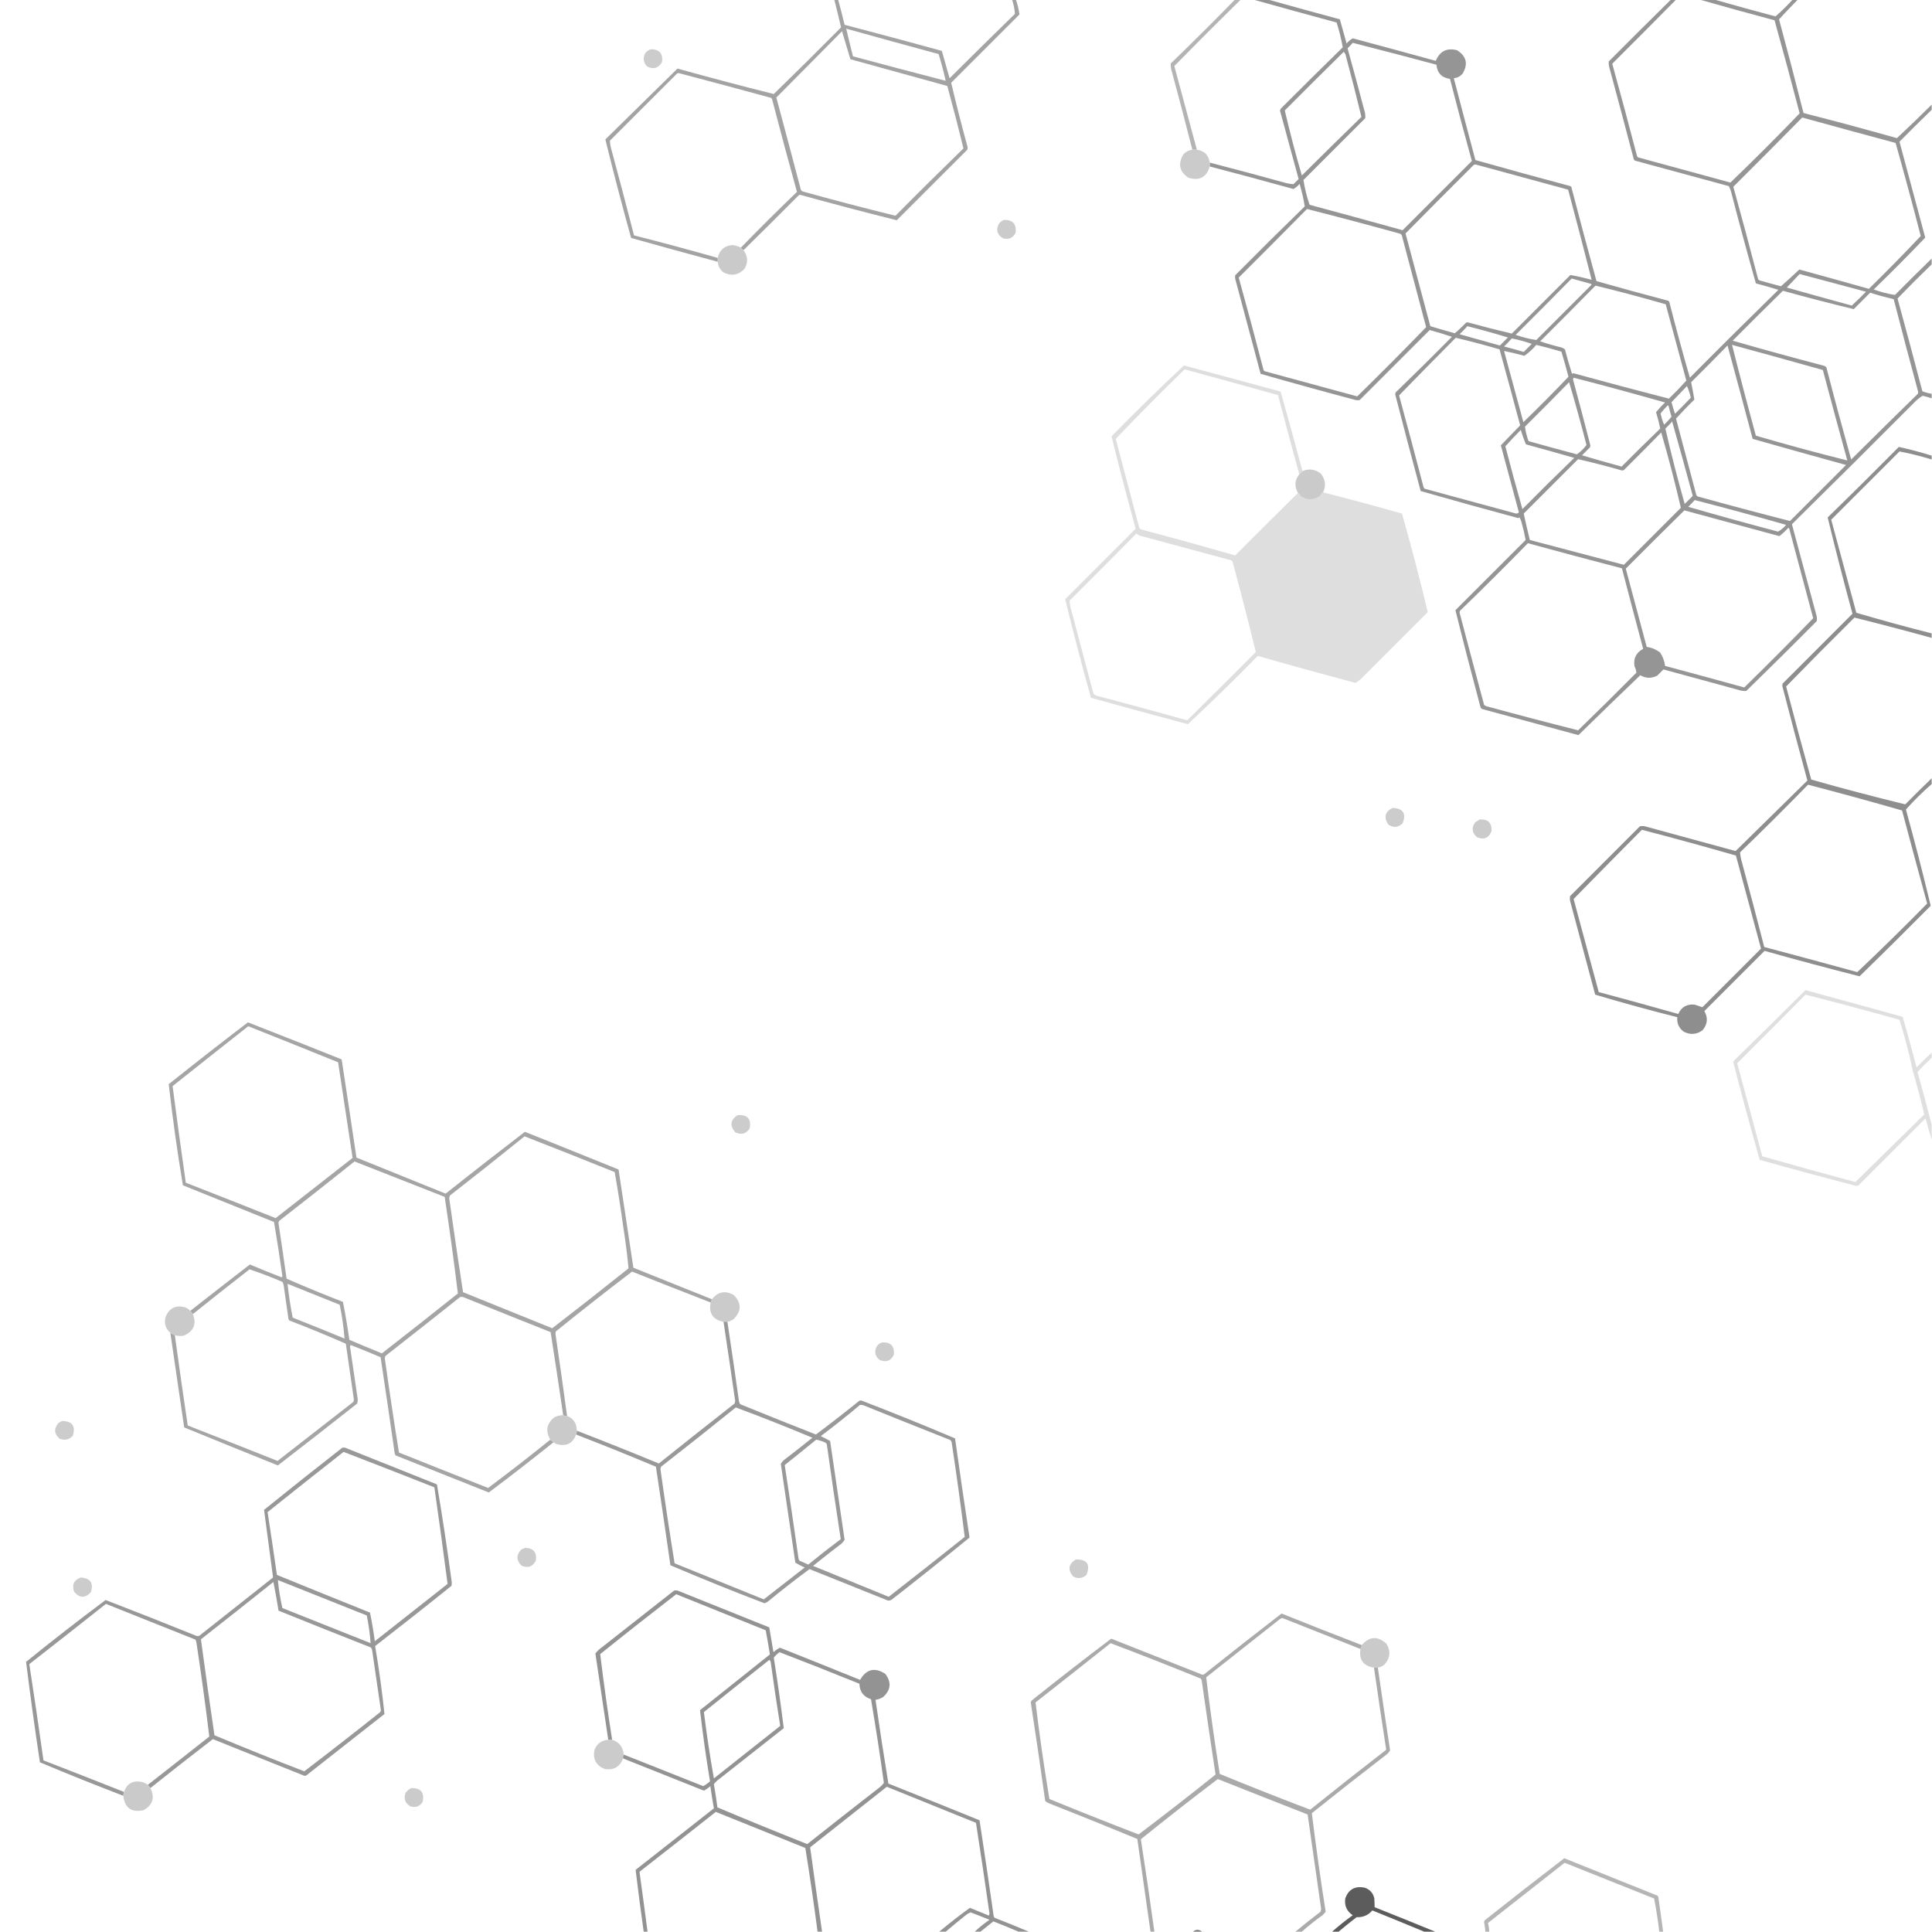 <?xml version="1.0" encoding="UTF-8"?>
<!DOCTYPE svg PUBLIC "-//W3C//DTD SVG 1.1//EN" "http://www.w3.org/Graphics/SVG/1.1/DTD/svg11.dtd">
<svg xmlns="http://www.w3.org/2000/svg" version="1.1" width="3000px" height="3000px" style="shape-rendering:geometricPrecision; text-rendering:geometricPrecision; image-rendering:optimizeQuality; fill-rule:evenodd; clip-rule:evenodd" xmlns:xlink="http://www.w3.org/1999/xlink">
<g><path style="opacity:0.513" fill="#4c4c4c" d="M 1295.5,-0.5 C 1297.5,-0.5 1299.5,-0.5 1301.5,-0.5C 1304.99,12.458 1308.32,25.458 1311.5,38.5C 1361.9,51.688 1412.23,65.188 1462.5,79C 1466.42,93.172 1470.42,107.339 1474.5,121.5C 1508.18,87.986 1542.01,54.652 1576,21.5C 1575.46,14.011 1573.96,6.677 1571.5,-0.5C 1573.5,-0.5 1575.5,-0.5 1577.5,-0.5C 1580.13,7.016 1581.96,14.682 1583,22.5C 1547.67,57.833 1512.33,93.167 1477,128.5C 1484.69,161.246 1493.02,193.913 1502,226.5C 1502.67,228.5 1502.67,230.5 1502,232.5C 1465.5,269 1429,305.5 1392.5,342C 1342.42,329.478 1292.42,316.312 1242.5,302.5C 1241.83,302.667 1241.17,302.833 1240.5,303C 1211.97,331.702 1183.3,360.202 1154.5,388.5C 1152.83,387.5 1151.5,386.167 1150.5,384.5C 1178.99,355.173 1207.99,326.34 1237.5,298C 1224.28,250.304 1211.45,202.47 1199,154.5C 1198.63,153.584 1198.13,152.75 1197.5,152C 1149.73,138.932 1101.9,126.099 1054,113.5C 1053.17,113.667 1052.33,113.833 1051.5,114C 1016.67,148.833 981.833,183.667 947,218.5C 947.345,223.893 948.345,229.227 950,234.5C 961.812,278.1 973.312,321.767 984.5,365.5C 1028.02,376.546 1071.35,388.212 1114.5,400.5C 1114.5,402.5 1114.5,404.5 1114.5,406.5C 1069.61,394.402 1024.77,382.068 980,369.5C 965.865,318.625 952.532,267.625 940,216.5C 977.346,179.821 1014.68,143.154 1052,106.5C 1101.75,120.312 1151.58,133.478 1201.5,146C 1236.64,111.861 1271.47,77.361 1306,42.5C 1302.68,28.207 1299.18,13.874 1295.5,-0.5 Z M 1468.5,125.5 C 1420.45,113.039 1372.45,100.372 1324.5,87.5C 1320.82,73.126 1317.32,58.793 1314,44.5C 1361.75,57.859 1409.58,71.026 1457.5,84C 1461.67,97.689 1465.34,111.523 1468.5,125.5 Z M 1307.5,48.5 C 1311.74,62.945 1316.07,77.445 1320.5,92C 1370.68,105.84 1420.85,119.673 1471,133.5C 1479.82,165.796 1488.16,198.129 1496,230.5C 1460.53,264.972 1425.36,299.805 1390.5,335C 1342.05,323.136 1293.71,310.469 1245.5,297C 1244.11,295.829 1243.27,294.329 1243,292.5C 1230.65,245.451 1218.15,198.451 1205.5,151.5C 1239.52,117.146 1273.52,82.812 1307.5,48.5 Z"/></g>
<g><path style="opacity:0.42" fill="#4c4c4c" d="M 1917.5,-0.5 C 1920.5,-0.5 1923.5,-0.5 1926.5,-0.5C 1891.88,33.452 1857.55,67.785 1823.5,102.5C 1835.17,145.862 1846.84,189.196 1858.5,232.5C 1856.17,232.5 1853.83,232.5 1851.5,232.5C 1841.32,192.439 1830.82,152.439 1820,112.5C 1818.35,107.935 1817.69,103.269 1818,98.5C 1851.67,65.993 1884.84,32.993 1917.5,-0.5 Z"/></g>
<g><path style="opacity:0.587" fill="#4b4c4b" d="M 1946.5,-0.5 C 1954.17,-0.5 1961.83,-0.5 1969.5,-0.5C 2006.34,9.796 2043.34,19.963 2080.5,30C 2084.07,42.45 2087.57,54.95 2091,67.5C 2093.75,64.238 2096.92,61.571 2100.5,59.5C 2143.55,71.012 2186.55,82.679 2229.5,94.5C 2235.64,79.431 2246.64,73.931 2262.5,78C 2277.22,87.377 2280.05,99.543 2271,114.5C 2267.38,118.561 2262.88,120.895 2257.5,121.5C 2268.51,163.858 2279.67,206.191 2291,248.5C 2340.02,262.395 2389.19,275.895 2438.5,289C 2439,289.5 2439.5,290 2440,290.5C 2452.69,339.254 2465.69,387.92 2479,436.5C 2516.03,447.05 2553.2,457.216 2590.5,467C 2591,467.5 2591.5,468 2592,468.5C 2602.06,508.065 2612.72,547.398 2624,586.5C 2669.53,540.639 2715.36,495.139 2761.5,450C 2749.9,446.468 2738.24,443.135 2726.5,440C 2713.46,394.026 2700.96,347.859 2689,301.5C 2688.02,297.071 2686.52,292.904 2684.5,289C 2635.98,275.911 2587.48,262.745 2539,249.5C 2538.05,249.095 2537.39,248.428 2537,247.5C 2524.82,201.123 2512.49,154.79 2500,108.5C 2498.52,104.246 2497.85,99.913 2498,95.5C 2530.06,63.271 2562.23,31.271 2594.5,-0.5C 2597.17,-0.5 2599.83,-0.5 2602.5,-0.5C 2569.7,32.799 2536.7,65.965 2503.5,99C 2516.72,146.696 2529.55,194.53 2542,242.5C 2542.39,243.428 2543.05,244.095 2544,244.5C 2591.67,257.5 2639.33,270.5 2687,283.5C 2723.5,248.333 2759.33,212.5 2794.5,176C 2781.88,127.698 2768.88,79.531 2755.5,31.5C 2716.63,21.12 2677.97,10.453 2639.5,-0.5C 2647.17,-0.5 2654.83,-0.5 2662.5,-0.5C 2693.8,8.427 2725.3,17.094 2757,25.5C 2766.33,17.341 2775.16,8.674 2783.5,-0.5C 2786.17,-0.5 2788.83,-0.5 2791.5,-0.5C 2781.66,9.507 2771.99,19.674 2762.5,30C 2775.56,78.418 2788.23,126.918 2800.5,175.5C 2848.99,187.883 2897.32,200.883 2945.5,214.5C 2963.82,197.509 2981.82,180.176 2999.5,162.5C 2999.5,165.167 2999.5,167.833 2999.5,170.5C 2982.7,186.798 2966.03,203.298 2949.5,220C 2962.83,269.638 2976.16,319.305 2989.5,369C 2963.33,396.334 2936.67,423.167 2909.5,449.5C 2920.26,453.441 2931.26,456.274 2942.5,458C 2961.37,438.965 2980.37,420.132 2999.5,401.5C 2999.5,404.5 2999.5,407.5 2999.5,410.5C 2981.52,427.812 2963.85,445.479 2946.5,463.5C 2959.64,511.41 2972.47,559.41 2985,607.5C 2989.68,609.378 2994.51,610.711 2999.5,611.5C 2999.5,613.833 2999.5,616.167 2999.5,618.5C 2994.93,616.977 2990.26,615.643 2985.5,614.5C 2982.39,616.439 2979.39,618.606 2976.5,621C 2912.14,685.694 2847.47,750.028 2782.5,814C 2795.07,860.45 2807.57,906.95 2820,953.5C 2821.28,957.097 2821.61,960.764 2821,964.5C 2784.81,1001.03 2748.31,1037.19 2711.5,1073C 2707.09,1073.15 2702.75,1072.48 2698.5,1071C 2659.98,1060.58 2621.48,1050.08 2583,1039.5C 2579.87,1042.63 2576.71,1045.79 2573.5,1049C 2564.56,1053.73 2555.73,1053.57 2547,1048.5C 2514.81,1079.27 2482.81,1110.27 2451,1141.5C 2401.19,1127.92 2351.36,1114.42 2301.5,1101C 2300.33,1100.5 2299.5,1099.67 2299,1098.5C 2285.51,1048.2 2272.51,997.871 2260,947.5C 2296.33,911.167 2332.67,874.833 2369,838.5C 2367.45,829.814 2365.45,821.147 2363,812.5C 2362.28,809.28 2361.12,806.28 2359.5,803.5C 2358.83,803.833 2358.17,804.167 2357.5,804.5C 2306.86,790.882 2256.36,776.882 2206,762.5C 2192.53,712.579 2179.36,662.579 2166.5,612.5C 2166.67,611.5 2166.83,610.5 2167,609.5C 2196.47,581.028 2225.64,552.195 2254.5,523C 2243.14,519.118 2231.64,515.618 2220,512.5C 2183.83,548.667 2147.67,584.833 2111.5,621C 2109.17,621.667 2106.83,621.667 2104.5,621C 2055.34,607.961 2006.34,594.461 1957.5,580.5C 1944.67,532.506 1931.83,484.506 1919,436.5C 1917.88,433.558 1917.54,430.558 1918,427.5C 1953.69,391.472 1989.69,355.805 2026,320.5C 2024.14,308.725 2021.47,297.059 2018,285.5C 2015.25,288.762 2012.08,291.429 2008.5,293.5C 1965.23,281.517 1921.9,269.851 1878.5,258.5C 1878.5,256.5 1878.5,254.5 1878.5,252.5C 1916.56,262.349 1954.56,272.516 1992.5,283C 1997.77,284.655 2003.11,285.655 2008.5,286C 2011.17,283.333 2013.83,280.667 2016.5,278C 2006.92,242.501 1997.25,207.001 1987.5,171.5C 1988,170.5 1988.5,169.5 1989,168.5C 2020.81,136.605 2052.81,104.938 2085,73.5C 2082.71,60.498 2079.54,47.665 2075.5,35C 2032.34,23.296 1989.34,11.463 1946.5,-0.5 Z M 2100.5,66.5 C 2143.9,77.518 2187.24,88.851 2230.5,100.5C 2231.68,113.345 2238.68,120.679 2251.5,122.5C 2262.45,165.118 2273.78,207.618 2285.5,250C 2249.67,285.833 2213.83,321.667 2178,357.5C 2129.93,344.106 2081.76,330.94 2033.5,318C 2029.15,305.414 2025.98,292.581 2024,279.5C 2056,247.5 2088,215.5 2120,183.5C 2120.31,178.731 2119.65,174.065 2118,169.5C 2109.73,137.906 2101.23,106.406 2092.5,75C 2095.37,72.297 2098.04,69.464 2100.5,66.5 Z M 2086.5,80.5 C 2088.4,82.269 2089.56,84.602 2090,87.5C 2098.44,118.809 2106.44,150.142 2114,181.5C 2083.01,211.652 2052.18,241.986 2021.5,272.5C 2011.73,239.025 2002.89,205.358 1995,171.5C 2025.39,140.938 2055.89,110.605 2086.5,80.5 Z M 2798.5,182.5 C 2846.75,195.815 2895.09,208.981 2943.5,222C 2957.04,269.974 2970.04,318.141 2982.5,366.5C 2956.24,394.262 2929.41,421.596 2902,448.5C 2866.04,438.344 2830.04,428.344 2794,418.5C 2784.62,427.381 2775.12,436.048 2765.5,444.5C 2754.46,441.656 2743.46,438.656 2732.5,435.5C 2731.35,435.182 2730.52,434.516 2730,433.5C 2717.55,385.53 2704.72,337.696 2691.5,290C 2727.37,254.299 2763.03,218.465 2798.5,182.5 Z M 2471.5,434.5 C 2460.55,431.511 2449.55,429.011 2438.5,427C 2408.17,457.333 2377.83,487.667 2347.5,518C 2324.64,512.609 2301.81,506.775 2279,500.5C 2278.17,500.667 2277.33,500.833 2276.5,501C 2270.96,506.879 2265.12,512.379 2259,517.5C 2246.26,513.983 2233.59,510.316 2221,506.5C 2208.17,458.494 2195.33,410.494 2182.5,362.5C 2217.65,326.847 2252.99,291.347 2288.5,256C 2290.17,255.333 2291.83,255.333 2293.5,256C 2340.72,268.762 2387.88,281.595 2435,294.5C 2447.48,341.106 2459.65,387.773 2471.5,434.5 Z M 2029.5,324.5 C 2077.94,336.86 2126.27,349.693 2174.5,363C 2175.85,363.772 2176.68,364.939 2177,366.5C 2189.42,413.688 2201.92,460.855 2214.5,508C 2179.36,544.307 2143.69,580.14 2107.5,615.5C 2059.65,602.579 2011.82,589.579 1964,576.5C 1963.05,576.095 1962.39,575.428 1962,574.5C 1949.55,526.53 1936.72,478.696 1923.5,431C 1959.03,395.632 1994.37,360.132 2029.5,324.5 Z M 2794.5,425.5 C 2828.84,434.558 2863.18,443.724 2897.5,453C 2890.32,460.348 2882.99,467.515 2875.5,474.5C 2841.78,465.321 2808.12,455.988 2774.5,446.5C 2781.19,439.48 2787.85,432.48 2794.5,425.5 Z M 2440.5,432.5 C 2450.13,435.154 2459.8,437.82 2469.5,440.5C 2470.93,440.733 2471.43,441.4 2471,442.5C 2442.5,471 2414,499.5 2385.5,528C 2374.66,526.29 2363.99,523.623 2353.5,520C 2382.7,490.965 2411.7,461.799 2440.5,432.5 Z M 2477.5,443.5 C 2514.03,452.382 2550.36,462.049 2586.5,472.5C 2597.24,511.973 2607.91,551.473 2618.5,591C 2609.88,600.625 2600.88,609.958 2591.5,619C 2541.98,606.279 2492.48,593.112 2443,579.5C 2442.23,579.645 2441.56,579.978 2441,580.5C 2437.03,567.98 2433.37,555.314 2430,542.5C 2427.81,540.765 2425.31,539.598 2422.5,539C 2411.97,536.454 2401.64,533.454 2391.5,530C 2420.37,501.299 2449.03,472.465 2477.5,443.5 Z M 2768.5,451.5 C 2805.07,461.641 2841.73,471.141 2878.5,480C 2887,471.5 2895.5,463 2904,454.5C 2916.01,458.337 2928.18,461.671 2940.5,464.5C 2952.68,511.901 2965.18,559.234 2978,606.5C 2978.67,608.167 2978.67,609.833 2978,611.5C 2943.35,645.319 2908.85,679.319 2874.5,713.5C 2861.21,665.991 2848.37,618.324 2836,570.5C 2835.1,569.299 2833.93,568.465 2832.5,568C 2784.94,555.588 2737.61,542.588 2690.5,529C 2716.39,502.938 2742.39,477.105 2768.5,451.5 Z M 2278.5,506.5 C 2299.68,511.84 2320.68,517.673 2341.5,524C 2337.33,528.167 2333.17,532.333 2329,536.5C 2308.17,530.751 2287.34,524.917 2266.5,519C 2270.7,514.964 2274.7,510.798 2278.5,506.5 Z M 2260.5,524.5 C 2283.32,529.872 2305.99,535.872 2328.5,542.5C 2339.37,581.771 2350.03,621.104 2360.5,660.5C 2350.5,670.833 2340.5,681.167 2330.5,691.5C 2339.83,726.167 2349.17,760.833 2358.5,795.5C 2356.96,797.446 2354.96,797.946 2352.5,797C 2305.83,784.333 2259.17,771.667 2212.5,759C 2211.48,758.481 2210.82,757.647 2210.5,756.5C 2198.07,708.935 2185.4,661.435 2172.5,614C 2201.66,584.005 2230.99,554.172 2260.5,524.5 Z M 2347.5,525.5 C 2358.08,527.562 2368.42,530.395 2378.5,534C 2374.33,538.167 2370.17,542.333 2366,546.5C 2355.93,543.44 2345.76,540.606 2335.5,538C 2339.7,533.964 2343.7,529.798 2347.5,525.5 Z M 2385.5,535.5 C 2398.57,538.688 2411.57,542.188 2424.5,546C 2428.47,558.883 2432.14,571.883 2435.5,585C 2412.69,608.973 2389.36,632.473 2365.5,655.5C 2355.42,618.672 2345.42,581.838 2335.5,545C 2346.02,547.086 2356.52,549.586 2367,552.5C 2373.92,547.753 2380.08,542.086 2385.5,535.5 Z M 2689.5,535.5 C 2736.55,548.294 2783.55,561.294 2830.5,574.5C 2842.94,621.422 2855.6,668.255 2868.5,715C 2820.93,703.108 2773.6,690.274 2726.5,676.5C 2713.69,629.61 2701.36,582.61 2689.5,535.5 Z M 2682.5,536.5 C 2695.63,584.678 2708.63,633.012 2721.5,681.5C 2769.77,695.152 2818.11,708.652 2866.5,722C 2837.5,751 2808.5,780 2779.5,809C 2731.79,796.822 2684.13,784.156 2636.5,771C 2635.33,770.5 2634.5,769.667 2634,768.5C 2623.42,729.022 2612.92,689.522 2602.5,650C 2611.62,639.875 2621.12,630.042 2631,620.5C 2629.49,611.468 2627.83,602.468 2626,593.5C 2645.04,574.632 2663.87,555.632 2682.5,536.5 Z M 2443.5,586.5 C 2491.04,598.717 2538.37,611.551 2585.5,625C 2580.45,629.711 2575.79,634.711 2571.5,640C 2574.08,648.495 2576.25,656.995 2578,665.5C 2557.81,684.938 2537.81,704.604 2518,724.5C 2497.4,718.894 2476.9,713.06 2456.5,707C 2460.67,702.833 2464.83,698.667 2469,694.5C 2469.17,693.5 2469.33,692.5 2469.5,691.5C 2460.74,657.275 2451.74,623.108 2442.5,589C 2442.74,588.098 2443.08,587.265 2443.5,586.5 Z M 2436.5,593.5 C 2446.02,625.717 2455.02,658.217 2463.5,691C 2459.3,696.704 2454.3,701.538 2448.5,705.5C 2423.46,698.822 2398.46,691.989 2373.5,685C 2370.79,677.667 2368.96,670.167 2368,662.5C 2391.03,639.632 2413.87,616.632 2436.5,593.5 Z M 2619.5,599.5 C 2622.06,605.192 2624.06,611.192 2625.5,617.5C 2617.51,625.986 2609.35,634.319 2601,642.5C 2598.87,636.596 2597.03,630.596 2595.5,624.5C 2603.52,616.146 2611.52,607.813 2619.5,599.5 Z M 2589.5,629.5 C 2590.12,629.611 2590.62,629.944 2591,630.5C 2592.3,636.057 2593.8,641.557 2595.5,647C 2592.05,651.455 2588.21,655.622 2584,659.5C 2581.64,653.888 2579.8,648.055 2578.5,642C 2581.99,637.677 2585.66,633.51 2589.5,629.5 Z M 2596.5,654.5 C 2607.38,692.833 2618.04,731.333 2628.5,770C 2624.33,774.167 2620.17,778.333 2616,782.5C 2604.95,743.687 2594.95,704.687 2586,665.5C 2589.7,661.964 2593.2,658.298 2596.5,654.5 Z M 2361.5,667.5 C 2363.66,675.13 2366.32,682.63 2369.5,690C 2394.56,696.847 2419.56,703.847 2444.5,711C 2417.36,737.138 2390.53,763.638 2364,790.5C 2354.78,758.168 2345.95,725.668 2337.5,693C 2345.33,684.341 2353.33,675.841 2361.5,667.5 Z M 2579.5,671.5 C 2590.75,710.173 2600.92,749.173 2610,788.5C 2580.5,818 2551,847.5 2521.5,877C 2472.91,864.185 2424.24,851.351 2375.5,838.5C 2372.16,824.809 2368.99,811.143 2366,797.5C 2394.17,769.333 2422.33,741.167 2450.5,713C 2472.58,718.021 2494.58,723.687 2516.5,730C 2518.17,730.667 2519.83,730.667 2521.5,730C 2541.04,710.632 2560.37,691.132 2579.5,671.5 Z M 2631.5,776.5 C 2678.99,788.707 2726.33,801.54 2773.5,815C 2769.88,819.304 2765.71,822.804 2761,825.5C 2714.29,813.199 2667.79,800.366 2621.5,787C 2625.04,783.631 2628.37,780.131 2631.5,776.5 Z M 2615.5,792.5 C 2664.67,805.751 2713.84,819.085 2763,832.5C 2767.79,828.714 2772.29,824.547 2776.5,820C 2777.6,819.568 2778.27,820.068 2778.5,821.5C 2790.91,867.645 2803.24,913.812 2815.5,960C 2780.36,996.307 2744.69,1032.14 2708.5,1067.5C 2667.55,1056.18 2626.55,1045.01 2585.5,1034C 2584.62,1026.7 2582.12,1019.87 2578,1013.5C 2571.74,1008.53 2564.74,1005.53 2557,1004.5C 2546.24,963.95 2535.4,923.45 2524.5,883C 2554.73,852.605 2585.06,822.438 2615.5,792.5 Z M 2372.5,843.5 C 2421.09,856.813 2469.75,869.813 2518.5,882.5C 2529.34,924.196 2540.34,965.863 2551.5,1007.5C 2540.62,1013.29 2536.12,1022.29 2538,1034.5C 2539.64,1037.74 2540.64,1041.08 2541,1044.5C 2511.14,1074.69 2480.97,1104.53 2450.5,1134C 2403.46,1122.16 2356.46,1109.82 2309.5,1097C 2307.58,1096.64 2305.91,1095.81 2304.5,1094.5C 2291.85,1047.55 2279.35,1000.55 2267,953.5C 2266.33,951.833 2266.33,950.167 2267,948.5C 2302.67,913.993 2337.84,878.993 2372.5,843.5 Z"/></g>
<g><path style="opacity:0.933" fill="#c8c8c8" d="M 1010.5,76.5 C 1023.98,76.482 1029.82,83.148 1028,96.5C 1022.18,106.129 1014.34,108.295 1004.5,103C 998.896,96.802 998.063,89.969 1002,82.5C 1004.32,79.605 1007.16,77.605 1010.5,76.5 Z"/></g>
<g><path style="opacity:0.957" fill="#c8c8c8" d="M 1851.5,232.5 C 1853.83,232.5 1856.17,232.5 1858.5,232.5C 1870.12,234.125 1876.79,240.791 1878.5,252.5C 1878.5,254.5 1878.5,256.5 1878.5,258.5C 1873.42,275.376 1862.42,281.209 1845.5,276C 1831.63,266.941 1828.8,255.107 1837,240.5C 1840.77,235.893 1845.6,233.227 1851.5,232.5 Z"/></g>
<g><path style="opacity:0.936" fill="#c8c8c8" d="M 1558.5,341.5 C 1572.47,340.973 1578.64,347.64 1577,361.5C 1572.94,369.61 1566.44,372.443 1557.5,370C 1548.3,364.574 1546.13,357.074 1551,347.5C 1553.11,344.879 1555.61,342.879 1558.5,341.5 Z"/></g>
<g><path style="opacity:0.96" fill="#c8c8c8" d="M 1150.5,384.5 C 1151.5,386.167 1152.83,387.5 1154.5,388.5C 1161.45,397.838 1161.95,407.505 1156,417.5C 1146.6,427.281 1135.77,429.114 1123.5,423C 1118,418.823 1115,413.323 1114.5,406.5C 1114.5,404.5 1114.5,402.5 1114.5,400.5C 1117.08,388.426 1124.58,381.759 1137,380.5C 1141.78,380.986 1146.28,382.319 1150.5,384.5 Z"/></g>
<g><path style="opacity:0.186" fill="#4c4c4c" d="M 2022.5,731.5 C 2021.17,733.5 2019.5,735.167 2017.5,736.5C 2006.35,695.573 1995.35,654.573 1984.5,613.5C 1936.22,600.012 1887.88,586.679 1839.5,573.5C 1803.11,608.89 1767.44,644.89 1732.5,681.5C 1744.67,727.5 1756.83,773.5 1769,819.5C 1769.5,820.667 1770.33,821.5 1771.5,822C 1820.53,834.964 1869.36,848.464 1918,862.5C 1950.39,829.938 1982.89,797.605 2015.5,765.5C 2017.59,766.585 2018.92,768.251 2019.5,770.5C 1987.17,803.66 1954.34,836.326 1921,868.5C 1932.65,917.595 1945.48,966.428 1959.5,1015C 2007.76,1027.94 2055.93,1041.11 2104,1054.5C 2139.71,1018.63 2175.54,982.959 2211.5,947.5C 2198.34,899.21 2185.34,850.877 2172.5,802.5C 2131.99,790.874 2091.33,779.874 2050.5,769.5C 2051.08,767.251 2052.41,765.585 2054.5,764.5C 2095.49,774.955 2136.32,785.955 2177,797.5C 2191.44,848.278 2204.78,899.278 2217,950.5C 2182.17,985.333 2147.33,1020.17 2112.5,1055C 2109.99,1056.85 2107.49,1058.68 2105,1060.5C 2054.16,1046.96 2003.49,1032.96 1953,1018.5C 1917.57,1054.77 1881.4,1090.1 1844.5,1124.5C 1794.22,1111.13 1744.05,1097.46 1694,1083.5C 1679.87,1032.64 1666.53,981.636 1654,930.5C 1690.57,893.934 1727.07,857.434 1763.5,821C 1750.28,773.27 1737.78,725.436 1726,677.5C 1762.77,639.898 1800.27,603.231 1838.5,567.5C 1888.53,580.898 1938.53,594.398 1988.5,608C 2000.17,649.155 2011.5,690.321 2022.5,731.5 Z M 2050.5,769.5 C 2091.33,779.874 2131.99,790.874 2172.5,802.5C 2185.34,850.877 2198.34,899.21 2211.5,947.5C 2175.54,982.959 2139.71,1018.63 2104,1054.5C 2055.93,1041.11 2007.76,1027.94 1959.5,1015C 1945.48,966.428 1932.65,917.595 1921,868.5C 1954.34,836.326 1987.17,803.66 2019.5,770.5C 2030.05,777.354 2040.38,777.021 2050.5,769.5 Z M 1764.5,828.5 C 1767.3,830.888 1770.63,832.388 1774.5,833C 1820.17,845.333 1865.83,857.667 1911.5,870C 1912.67,870.5 1913.5,871.333 1914,872.5C 1926.65,919.086 1938.65,965.753 1950,1012.5C 1914.65,1048.01 1879.15,1083.35 1843.5,1118.5C 1797.59,1105.69 1751.59,1093.19 1705.5,1081C 1702.61,1080.5 1700.11,1079.33 1698,1077.5C 1686.67,1034.83 1675.33,992.167 1664,949.5C 1662.18,943.922 1661.18,938.255 1661,932.5C 1695.7,897.965 1730.2,863.299 1764.5,828.5 Z"/></g>
<g><path style="opacity:0.631" fill="#4b4c4b" d="M 2999.5,707.5 C 2999.5,709.5 2999.5,711.5 2999.5,713.5C 2983.03,708.381 2966.36,704.215 2949.5,701C 2914.17,736.333 2878.83,771.667 2843.5,807C 2856.42,855.166 2869.42,903.333 2882.5,951.5C 2921.27,962.944 2960.27,973.61 2999.5,983.5C 2999.5,985.833 2999.5,988.167 2999.5,990.5C 2959.57,979.464 2919.57,968.964 2879.5,959C 2843.79,994.373 2808.46,1030.04 2773.5,1066C 2786.12,1114.3 2799.12,1162.47 2812.5,1210.5C 2860.99,1224.29 2909.66,1237.12 2958.5,1249C 2972.03,1235.3 2985.7,1221.8 2999.5,1208.5C 2999.5,1211.5 2999.5,1214.5 2999.5,1217.5C 2985.36,1229.81 2972.02,1242.98 2959.5,1257C 2973.18,1306.7 2986.02,1356.54 2998,1406.5C 2961.47,1443.36 2924.64,1479.86 2887.5,1516C 2838.23,1503.47 2789.07,1490.3 2740,1476.5C 2708.83,1507.67 2677.67,1538.83 2646.5,1570C 2652.53,1580.65 2651.53,1590.65 2643.5,1600C 2634.25,1606.47 2624.58,1607.13 2614.5,1602C 2606.97,1596.43 2603.63,1588.93 2604.5,1579.5C 2561.72,1568.74 2519.22,1557.07 2477,1544.5C 2464.33,1497.17 2451.67,1449.83 2439,1402.5C 2437.72,1398.9 2437.39,1395.24 2438,1391.5C 2474.17,1355.33 2510.33,1319.17 2546.5,1283C 2550.24,1282.39 2553.9,1282.72 2557.5,1284C 2603.36,1296.42 2649.19,1308.92 2695,1321.5C 2732.15,1285.01 2769.32,1248.51 2806.5,1212C 2793.19,1163.1 2780.19,1114.1 2767.5,1065C 2767.67,1063.83 2767.83,1062.67 2768,1061.5C 2804.23,1025.27 2840.4,989.1 2876.5,953C 2862.94,903.269 2850.11,853.435 2838,803.5C 2875.14,767.361 2911.97,730.861 2948.5,694C 2965.63,697.763 2982.63,702.263 2999.5,707.5 Z M 2807.5,1218.5 C 2856.35,1231.21 2905.02,1244.55 2953.5,1258.5C 2966.27,1306.75 2979.27,1354.92 2992.5,1403C 2956.93,1439.24 2920.76,1474.74 2884,1509.5C 2835.88,1496.26 2787.71,1483.26 2739.5,1470.5C 2728.31,1426.77 2716.81,1383.1 2705,1339.5C 2703.34,1334.23 2702.34,1328.89 2702,1323.5C 2737.67,1288.99 2772.84,1253.99 2807.5,1218.5 Z M 2549.5,1288.5 C 2598.35,1301.21 2647.02,1314.55 2695.5,1328.5C 2708.58,1376.67 2721.58,1424.83 2734.5,1473C 2704.17,1503.33 2673.83,1533.67 2643.5,1564C 2639.6,1562.73 2635.6,1561.4 2631.5,1560C 2619.46,1558.77 2610.96,1563.6 2606,1574.5C 2564.94,1562.87 2523.77,1551.54 2482.5,1540.5C 2469.4,1492.37 2456.4,1444.21 2443.5,1396C 2478.66,1360.01 2513.99,1324.17 2549.5,1288.5 Z"/></g>
<g><path style="opacity:0.959" fill="#c8c8c8" d="M 2054.5,764.5 C 2052.41,765.585 2051.08,767.251 2050.5,769.5C 2040.38,777.021 2030.05,777.354 2019.5,770.5C 2018.92,768.251 2017.59,766.585 2015.5,765.5C 2009.67,755.328 2010.33,745.661 2017.5,736.5C 2019.5,735.167 2021.17,733.5 2022.5,731.5C 2032.72,727.23 2042.22,728.563 2051,735.5C 2058.12,744.421 2059.29,754.088 2054.5,764.5 Z"/></g>
<g><path style="opacity:0.933" fill="#c8c8c8" d="M 2162.5,1254.5 C 2178.81,1255.31 2183.97,1263.31 2178,1278.5C 2170.75,1285.23 2163.25,1285.73 2155.5,1280C 2148.38,1268.75 2150.72,1260.25 2162.5,1254.5 Z"/></g>
<g><path style="opacity:0.926" fill="#c8c8c8" d="M 2297.5,1272.5 C 2310.49,1271.66 2316.66,1277.66 2316,1290.5C 2311.68,1301.42 2304.18,1304.59 2293.5,1300C 2285.44,1292.93 2284.61,1285.09 2291,1276.5C 2293.31,1275.27 2295.48,1273.93 2297.5,1272.5 Z"/></g>
<g><path style="opacity:0.178" fill="#4b4c4b" d="M 2999.5,1634.5 C 2999.5,1637.17 2999.5,1639.83 2999.5,1642.5C 2991.85,1649.48 2984.52,1656.81 2977.5,1664.5C 2985.17,1691.87 2992.51,1719.2 2999.5,1746.5C 2999.5,1754.17 2999.5,1761.83 2999.5,1769.5C 2996.07,1758.7 2992.91,1747.7 2990,1736.5C 2955.17,1771.33 2920.33,1806.17 2885.5,1841C 2884.5,1841.17 2883.5,1841.33 2882.5,1841.5C 2832.36,1828.51 2782.36,1815.01 2732.5,1801C 2718.14,1750.74 2704.47,1700.24 2691.5,1649.5C 2691.67,1648.83 2691.83,1648.17 2692,1647.5C 2729.32,1611.01 2766.49,1574.35 2803.5,1537.5C 2853.88,1551.18 2904.22,1565.01 2954.5,1579C 2962.06,1605.02 2969.23,1631.19 2976,1657.5C 2983.7,1649.63 2991.54,1641.96 2999.5,1634.5 Z M 2803.5,1544.5 C 2852.31,1556.87 2900.98,1569.87 2949.5,1583.5C 2957.87,1610.16 2964.87,1637 2970.5,1664C 2976.9,1686.09 2982.73,1708.26 2988,1730.5C 2952.32,1765.51 2916.65,1800.51 2881,1835.5C 2832.7,1822.55 2784.53,1809.22 2736.5,1795.5C 2723.42,1747.33 2710.42,1699.17 2697.5,1651C 2733.03,1615.63 2768.37,1580.13 2803.5,1544.5 Z"/></g>
<g><path style="opacity:0.498" fill="#4c4c4c" d="M 1105.5,2017.5 C 1104.83,2019.17 1104.17,2020.83 1103.5,2022.5C 1062.77,2006.7 1022.11,1990.7 981.5,1974.5C 941.595,2004.9 902.095,2035.9 863,2067.5C 862.833,2068.67 862.667,2069.83 862.5,2071C 868.773,2113.47 874.773,2155.97 880.5,2198.5C 878.265,2198.79 876.265,2198.46 874.5,2197.5C 868.234,2154.47 861.734,2111.47 855,2068.5C 810.459,2050.81 765.959,2032.98 721.5,2015C 719.246,2013.85 716.913,2013.52 714.5,2014C 675.977,2044.69 637.31,2075.19 598.5,2105.5C 598.167,2106.67 597.833,2107.83 597.5,2109C 604.326,2157.95 611.659,2206.78 619.5,2255.5C 665.623,2273.98 711.789,2292.31 758,2310.5C 790.621,2286.1 822.787,2261.1 854.5,2235.5C 856.191,2236.86 857.858,2238.2 859.5,2239.5C 826.437,2266.06 792.937,2292.06 759,2317.5C 710.833,2298.33 662.667,2279.17 614.5,2260C 613.874,2259.25 613.374,2258.42 613,2257.5C 605.853,2207.47 598.52,2157.47 591,2107.5C 575.638,2100.88 560.138,2094.54 544.5,2088.5C 544.167,2089.33 543.833,2090.17 543.5,2091C 547.333,2117.17 551.167,2143.33 555,2169.5C 555.824,2172.88 555.657,2176.22 554.5,2179.5C 513.681,2211.74 472.681,2243.74 431.5,2275.5C 382.928,2255.96 334.428,2236.3 286,2216.5C 278.784,2167.49 271.617,2118.49 264.5,2069.5C 266.67,2071.09 269.004,2072.42 271.5,2073.5C 277.887,2120.21 284.554,2166.88 291.5,2213.5C 338.024,2231.68 384.524,2250.01 431,2268.5C 470.156,2238.01 509.322,2207.51 548.5,2177C 549.108,2175.77 549.441,2174.44 549.5,2173C 545.427,2144.15 541.26,2115.32 537,2086.5C 508.164,2073.84 478.997,2061.84 449.5,2050.5C 448.808,2049.97 448.308,2049.31 448,2048.5C 445.667,2032.17 443.333,2015.83 441,1999.5C 440.802,1996.3 439.969,1993.3 438.5,1990.5C 421.65,1983.28 404.65,1976.78 387.5,1971C 357.916,1993.95 328.582,2017.11 299.5,2040.5C 298.197,2038.86 296.864,2037.19 295.5,2035.5C 326.213,2011.39 357.046,1987.39 388,1963.5C 404.363,1970.46 420.863,1977.12 437.5,1983.5C 437.833,1982.83 438.167,1982.17 438.5,1981.5C 434.537,1953.42 430.203,1925.42 425.5,1897.5C 378.276,1878.59 331.11,1859.59 284,1840.5C 275.265,1788.35 267.931,1736.02 262,1683.5C 302.705,1651 343.705,1619 385,1587.5C 433.566,1606.47 482.066,1625.63 530.5,1645C 538.302,1695.78 545.968,1746.61 553.5,1797.5C 599.724,1816.07 645.89,1834.74 692,1853.5C 732.714,1821.12 773.714,1789.12 815,1757.5C 863.541,1776.85 912.041,1796.35 960.5,1816C 968.115,1866.8 975.782,1917.64 983.5,1968.5C 1024.19,1984.85 1064.86,2001.18 1105.5,2017.5 Z M 385.5,1593.5 C 432.046,1612.02 478.546,1630.69 525,1649.5C 532.595,1699 540.095,1748.5 547.5,1798C 507.656,1829.18 467.822,1860.35 428,1891.5C 381.524,1873.01 335.024,1854.68 288.5,1836.5C 281.333,1786.51 274.5,1736.51 268,1686.5C 307.145,1655.36 346.312,1624.36 385.5,1593.5 Z M 814.5,1764.5 C 861.25,1782.7 907.917,1801.2 954.5,1820C 959.551,1848.69 964.051,1877.52 968,1906.5C 971.328,1927.46 973.995,1948.46 976,1969.5C 936.772,2000.86 897.272,2031.86 857.5,2062.5C 811.276,2043.93 765.11,2025.26 719,2006.5C 711.508,1957.89 704.341,1909.22 697.5,1860.5C 697.833,1859.17 698.167,1857.83 698.5,1856.5C 737.498,1826.16 776.164,1795.49 814.5,1764.5 Z M 550.5,1803.5 C 597.177,1821.84 643.844,1840.17 690.5,1858.5C 698.039,1908.44 704.872,1958.44 711,2008.5C 671.848,2039.74 632.515,2070.74 593,2101.5C 576.094,2094.63 559.261,2087.63 542.5,2080.5C 539.7,2060.7 536.367,2041.03 532.5,2021.5C 503.003,2010.16 473.836,1998.16 445,1985.5C 440.973,1956.81 436.807,1928.15 432.5,1899.5C 432.39,1897.63 433.056,1896.13 434.5,1895C 473.418,1864.72 512.084,1834.22 550.5,1803.5 Z M 446.5,1993.5 C 473.474,2004.32 500.474,2015.15 527.5,2026C 531.119,2043.33 533.619,2060.83 535,2078.5C 508.264,2067.48 481.43,2056.64 454.5,2046C 451.046,2028.66 448.379,2011.16 446.5,1993.5 Z"/></g>
<g><path style="opacity:0.925" fill="#c8c8c8" d="M 1145.5,1731.5 C 1160.81,1730.64 1166.98,1737.64 1164,1752.5C 1158.2,1760.87 1150.7,1762.71 1141.5,1758C 1132.81,1747.61 1134.15,1738.78 1145.5,1731.5 Z"/></g>
<g><path style="opacity:0.957" fill="#c8c8c8" d="M 1129.5,2052.5 C 1127.5,2052.5 1125.5,2052.5 1123.5,2052.5C 1106.87,2049.2 1100.21,2039.2 1103.5,2022.5C 1104.17,2020.83 1104.83,2019.17 1105.5,2017.5C 1114.86,2005.59 1126.19,2003.42 1139.5,2011C 1151.49,2023.37 1151.49,2035.71 1139.5,2048C 1136.52,2050.33 1133.18,2051.83 1129.5,2052.5 Z"/></g>
<g><path style="opacity:0.958" fill="#c8c8c8" d="M 295.5,2035.5 C 296.864,2037.19 298.197,2038.86 299.5,2040.5C 305.444,2056.11 300.777,2067.28 285.5,2074C 280.748,2074.77 276.081,2074.61 271.5,2073.5C 269.004,2072.42 266.67,2071.09 264.5,2069.5C 257.12,2063.19 254.62,2055.19 257,2045.5C 262.46,2031.23 272.627,2026.06 287.5,2030C 290.621,2031.31 293.287,2033.14 295.5,2035.5 Z"/></g>
<g><path style="opacity:0.567" fill="#4b4c4b" d="M 1123.5,2052.5 C 1125.5,2052.5 1127.5,2052.5 1129.5,2052.5C 1135.56,2092.44 1141.4,2132.44 1147,2172.5C 1147.1,2175.45 1147.93,2178.12 1149.5,2180.5C 1188.55,2196.46 1227.71,2212.13 1267,2227.5C 1289.78,2210.4 1312.28,2192.9 1334.5,2175C 1335.33,2174.83 1336.17,2174.67 1337,2174.5C 1386.04,2193.36 1434.71,2213.02 1483,2233.5C 1490.18,2284.9 1497.68,2336.23 1505.5,2387.5C 1465.57,2420.14 1425.24,2452.3 1384.5,2484C 1381.54,2485.85 1378.54,2485.85 1375.5,2484C 1336,2468.17 1296.5,2452.33 1257,2436.5C 1235.4,2452.39 1214.23,2468.89 1193.5,2486C 1191.55,2487.63 1189.38,2488.8 1187,2489.5C 1137.9,2470.8 1089.23,2451.13 1041,2430.5C 1033.73,2379.45 1026.23,2328.45 1018.5,2277.5C 977.416,2260.25 936.083,2243.58 894.5,2227.5C 895.341,2225.62 895.675,2223.62 895.5,2221.5C 938.192,2238.01 980.692,2255.01 1023,2272.5C 1062.02,2241.31 1101.19,2210.31 1140.5,2179.5C 1141.65,2176.89 1141.82,2174.23 1141,2171.5C 1135.3,2131.77 1129.47,2092.1 1123.5,2052.5 Z M 1335.5,2181.5 C 1337.2,2181.34 1338.87,2181.51 1340.5,2182C 1385.42,2200.2 1430.42,2218.2 1475.5,2236C 1477.05,2237.44 1477.88,2239.27 1478,2241.5C 1485.33,2289.79 1491.99,2338.12 1498,2386.5C 1458.85,2417.74 1419.52,2448.74 1380,2479.5C 1340.78,2463.59 1301.61,2447.59 1262.5,2431.5C 1277.02,2419.81 1291.69,2408.31 1306.5,2397C 1308.56,2395.28 1310.22,2393.28 1311.5,2391C 1304,2339.84 1296.5,2288.67 1289,2237.5C 1284.25,2234.87 1279.41,2232.37 1274.5,2230C 1295.31,2214.35 1315.64,2198.18 1335.5,2181.5 Z M 1142.5,2185.5 C 1182.46,2200.31 1222.13,2215.98 1261.5,2232.5C 1246.98,2244.19 1232.31,2255.69 1217.5,2267C 1215.23,2268.77 1213.56,2270.93 1212.5,2273.5C 1220.05,2324.49 1227.55,2375.49 1235,2426.5C 1239.59,2429.37 1244.42,2431.87 1249.5,2434C 1228.33,2450.5 1207.17,2467 1186,2483.5C 1139.89,2464.74 1093.72,2446.07 1047.5,2427.5C 1039.66,2378.78 1032.33,2329.95 1025.5,2281C 1025.83,2279.83 1026.17,2278.67 1026.5,2277.5C 1065.5,2247.16 1104.16,2216.49 1142.5,2185.5 Z M 1267.5,2235.5 C 1272.3,2236.49 1276.96,2237.99 1281.5,2240C 1282.85,2240.77 1283.68,2241.94 1284,2243.5C 1290.8,2292.43 1297.97,2341.27 1305.5,2390C 1288.38,2402.79 1271.55,2415.95 1255,2429.5C 1250.57,2427.37 1246.07,2425.37 1241.5,2423.5C 1240.75,2422.62 1240.25,2421.62 1240,2420.5C 1233.11,2371.91 1225.94,2323.41 1218.5,2275C 1234.9,2261.81 1251.24,2248.65 1267.5,2235.5 Z"/></g>
<g><path style="opacity:0.933" fill="#c8c8c8" d="M 1369.5,2084.5 C 1382.98,2083.81 1389.15,2090.15 1388,2103.5C 1383.56,2112.98 1376.4,2115.82 1366.5,2112C 1359.92,2107.53 1357.75,2101.36 1360,2093.5C 1361.87,2089.01 1365.04,2086.01 1369.5,2084.5 Z"/></g>
<g><path style="opacity:0.958" fill="#c8c8c8" d="M 874.5,2197.5 C 876.265,2198.46 878.265,2198.79 880.5,2198.5C 890.673,2202.69 895.673,2210.36 895.5,2221.5C 895.675,2223.62 895.341,2225.62 894.5,2227.5C 889.844,2240.67 880.511,2245.84 866.5,2243C 863.826,2242.33 861.493,2241.16 859.5,2239.5C 857.858,2238.2 856.191,2236.86 854.5,2235.5C 846.694,2222.24 848.694,2210.74 860.5,2201C 864.851,2198.58 869.517,2197.41 874.5,2197.5 Z"/></g>
<g><path style="opacity:0.929" fill="#c8c8c8" d="M 96.5,2206.5 C 112.302,2206.77 117.802,2214.44 113,2229.5C 107.257,2235.6 100.423,2237.1 92.5,2234C 84.041,2226.6 83.374,2218.6 90.5,2210C 92.432,2208.54 94.432,2207.37 96.5,2206.5 Z"/></g>
<g><path style="opacity:0.571" fill="#4c4c4c" d="M 233.5,2776.5 C 232.197,2774.86 230.864,2773.19 229.5,2771.5C 261.394,2746.63 293.227,2721.63 325,2696.5C 319.087,2647.78 312.421,2599.11 305,2550.5C 304.727,2548.9 304.227,2547.4 303.5,2546C 257.167,2527.5 210.833,2509 164.5,2490.5C 124.977,2521.86 85.31,2553.02 45.5,2584C 53.155,2633.75 60.488,2683.58 67.5,2733.5C 109.234,2749.63 150.9,2765.97 192.5,2782.5C 191.85,2784.44 191.517,2786.44 191.5,2788.5C 148.038,2771.85 104.871,2754.52 62,2736.5C 54.114,2684.47 46.947,2632.47 40.5,2580.5C 81.101,2547.63 122.267,2515.63 164,2484.5C 210.978,2502.6 257.812,2521.1 304.5,2540C 306.167,2540.67 307.833,2540.67 309.5,2540C 347.667,2509.83 385.833,2479.67 424,2449.5C 419.242,2414.53 414.575,2379.53 410,2344.5C 450.227,2311.97 490.727,2279.81 531.5,2248C 533.913,2247.52 536.246,2247.85 538.5,2249C 585.167,2267.67 631.833,2286.33 678.5,2305C 686.828,2354.29 694.328,2403.79 701,2453.5C 701.667,2456.5 701.667,2459.5 701,2462.5C 661.787,2494.05 622.287,2525.21 582.5,2556C 588.454,2591.01 593.287,2626.18 597,2661.5C 556.5,2693.33 516,2725.17 475.5,2757C 474.167,2757.67 472.833,2757.67 471.5,2757C 424.5,2738.17 377.5,2719.33 330.5,2700.5C 297.916,2725.61 265.583,2750.95 233.5,2776.5 Z M 533.5,2254.5 C 580.579,2272.64 627.579,2290.97 674.5,2309.5C 681.666,2359.49 688.499,2409.49 695,2459.5C 657.333,2489.17 619.667,2518.83 582,2548.5C 580.051,2533.52 577.551,2518.68 574.5,2504C 526.236,2484.69 478.07,2465.19 430,2445.5C 425.347,2412.93 420.514,2380.43 415.5,2348C 454.733,2316.59 494.066,2285.42 533.5,2254.5 Z M 431.5,2453.5 C 477.479,2471.82 523.479,2490.15 569.5,2508.5C 572.461,2522.89 574.461,2537.22 575.5,2551.5C 529.833,2533.33 484.167,2515.17 438.5,2497C 435.197,2482.72 432.864,2468.22 431.5,2453.5 Z M 424.5,2456.5 C 427.481,2471.18 430.148,2486.01 432.5,2501C 480.054,2520.28 527.721,2539.28 575.5,2558C 577.046,2559.44 577.879,2561.27 578,2563.5C 582.446,2594.34 586.946,2625.18 591.5,2656C 591.167,2656.83 590.833,2657.67 590.5,2658.5C 551.427,2689.58 512.094,2720.25 472.5,2750.5C 425.709,2732.52 379.209,2713.85 333,2694.5C 325.662,2644.82 318.662,2595.15 312,2545.5C 349.687,2515.97 387.187,2486.3 424.5,2456.5 Z"/></g>
<g><path style="opacity:0.926" fill="#c8c8c8" d="M 815.5,2403.5 C 828.497,2404 833.997,2410.66 832,2423.5C 826.902,2432.99 819.402,2435.49 809.5,2431C 801.5,2422.67 801.5,2414.33 809.5,2406C 811.611,2405.16 813.611,2404.32 815.5,2403.5 Z"/></g>
<g><path style="opacity:0.928" fill="#c8c8c8" d="M 1670.5,2421.5 C 1688.14,2421.29 1693.64,2429.29 1687,2445.5C 1680.8,2451.05 1673.96,2451.88 1666.5,2448C 1657.6,2437.56 1658.93,2428.73 1670.5,2421.5 Z"/></g>
<g><path style="opacity:0.922" fill="#c8c8c8" d="M 125.5,2449.5 C 140.535,2450.68 145.702,2458.35 141,2472.5C 131.933,2481.99 123.266,2481.65 115,2471.5C 111.35,2460.57 114.85,2453.24 125.5,2449.5 Z"/></g>
<g><path style="opacity:0.605" fill="#4c4c4c" d="M 1597.5,2999.5 C 1592.17,2999.5 1586.83,2999.5 1581.5,2999.5C 1568.7,2993.94 1555.7,2988.61 1542.5,2983.5C 1535.76,2988.85 1529.1,2994.19 1522.5,2999.5C 1519.5,2999.5 1516.5,2999.5 1513.5,2999.5C 1520.69,2992.82 1528.36,2986.65 1536.5,2981C 1526.72,2977.03 1516.89,2973.19 1507,2969.5C 1504.25,2970.59 1501.75,2972.09 1499.5,2974C 1488.98,2982.36 1478.64,2990.86 1468.5,2999.5C 1465.17,2999.5 1461.83,2999.5 1458.5,2999.5C 1473.87,2986.63 1489.71,2974.3 1506,2962.5C 1515.87,2966.4 1525.71,2970.4 1535.5,2974.5C 1535.83,2973.5 1536.17,2972.5 1536.5,2971.5C 1529.78,2924.45 1522.78,2877.45 1515.5,2830.5C 1469.28,2811.93 1423.11,2793.26 1377,2774.5C 1337.33,2805.83 1297.67,2837.17 1258,2868.5C 1263.93,2912.15 1270.09,2955.82 1276.5,2999.5C 1274.17,2999.5 1271.83,2999.5 1269.5,2999.5C 1263.82,2956.07 1257.48,2912.73 1250.5,2869.5C 1204.17,2850.83 1157.83,2832.17 1111.5,2813.5C 1072.09,2844.62 1032.59,2875.62 993,2906.5C 997.299,2937.43 1001.47,2968.43 1005.5,2999.5C 1003.5,2999.5 1001.5,2999.5 999.5,2999.5C 995.001,2967.51 990.834,2935.51 987,2903.5C 1027.5,2871.67 1068,2839.83 1108.5,2808C 1106.49,2796.57 1104.65,2785.07 1103,2773.5C 1099.93,2776.24 1096.6,2778.57 1093,2780.5C 1051.1,2763.92 1009.26,2747.26 967.5,2730.5C 967.205,2728.26 967.539,2726.26 968.5,2724.5C 1009.68,2740.73 1050.85,2757.06 1092,2773.5C 1095.77,2771.4 1099.27,2768.9 1102.5,2766C 1096.4,2729.3 1091.23,2692.47 1087,2655.5C 1123.17,2626.67 1159.33,2597.83 1195.5,2569C 1193.52,2556.5 1191.36,2544 1189,2531.5C 1142.67,2512.83 1096.33,2494.17 1050,2475.5C 1010.38,2506.12 971.046,2537.12 932,2568.5C 937.37,2612.92 943.536,2657.25 950.5,2701.5C 948.5,2701.5 946.5,2701.5 944.5,2701.5C 937.927,2656.82 931.26,2612.16 924.5,2567.5C 927.353,2563.81 930.686,2560.65 934.5,2558C 971.833,2528.67 1009.17,2499.33 1046.5,2470C 1048.5,2469.33 1050.5,2469.33 1052.5,2470C 1099.83,2489 1147.17,2508 1194.5,2527C 1196.76,2539.78 1198.92,2552.61 1201,2565.5C 1204.07,2562.76 1207.4,2560.43 1211,2558.5C 1252.56,2575.03 1294.06,2591.69 1335.5,2608.5C 1345.26,2591.78 1358.26,2588.62 1374.5,2599C 1384.51,2611.92 1383.51,2623.92 1371.5,2635C 1367.81,2637.35 1363.81,2638.85 1359.5,2639.5C 1365.7,2682.93 1372.37,2726.26 1379.5,2769.5C 1426.74,2788.37 1473.9,2807.37 1521,2826.5C 1528.61,2876.12 1535.95,2925.79 1543,2975.5C 1543.37,2976.42 1543.87,2977.25 1544.5,2978C 1562.39,2984.9 1580.05,2992.07 1597.5,2999.5 Z M 1210.5,2565.5 C 1251.96,2581.43 1293.29,2597.77 1334.5,2614.5C 1334.83,2626.82 1340.83,2634.82 1352.5,2638.5C 1359.81,2681.67 1366.48,2725.01 1372.5,2768.5C 1369.67,2772.16 1366.34,2775.33 1362.5,2778C 1326.02,2806.31 1289.69,2834.81 1253.5,2863.5C 1206.75,2844.98 1160.25,2825.98 1114,2806.5C 1112.4,2794.46 1110.57,2782.46 1108.5,2770.5C 1109.95,2768.54 1111.62,2766.71 1113.5,2765C 1148,2737.83 1182.5,2710.67 1217,2683.5C 1212.49,2646.95 1207.33,2610.45 1201.5,2574C 1204.09,2570.71 1207.09,2567.88 1210.5,2565.5 Z M 1194.5,2577.5 C 1196.12,2578.59 1196.95,2580.26 1197,2582.5C 1201.47,2615.1 1206.3,2647.6 1211.5,2680C 1177.17,2707.17 1142.83,2734.33 1108.5,2761.5C 1102.45,2727.3 1097.28,2692.97 1093,2658.5C 1126.81,2631.36 1160.65,2604.36 1194.5,2577.5 Z"/></g>
<g><path style="opacity:0.47" fill="#4c4c4c" d="M 2114.5,2554.5 C 2114.3,2556.69 2113.63,2558.69 2112.5,2560.5C 2072.18,2544.5 2031.85,2528.5 1991.5,2512.5C 1990.06,2512.72 1988.73,2513.22 1987.5,2514C 1949.33,2544.17 1911.17,2574.33 1873,2604.5C 1878.97,2654.61 1885.97,2704.61 1894,2754.5C 1940.65,2773.75 1987.48,2792.25 2034.5,2810C 2073.55,2778.62 2112.88,2747.62 2152.5,2717C 2145.94,2674.56 2139.6,2632.06 2133.5,2589.5C 2135.5,2589.5 2137.5,2589.5 2139.5,2589.5C 2145.69,2632.34 2152.02,2675.17 2158.5,2718C 2157.22,2720.28 2155.56,2722.28 2153.5,2724C 2114.38,2754.12 2075.55,2784.62 2037,2815.5C 2043.28,2866.6 2050.44,2917.6 2058.5,2968.5C 2057.02,2970.48 2055.35,2972.32 2053.5,2974C 2042.36,2981.98 2031.69,2990.48 2021.5,2999.5C 2018.17,2999.5 2014.83,2999.5 2011.5,2999.5C 2024.25,2988.95 2037.25,2978.61 2050.5,2968.5C 2050.83,2967.17 2051.17,2965.83 2051.5,2964.5C 2044.41,2915.5 2037.41,2866.5 2030.5,2817.5C 1983.98,2799.32 1937.48,2780.99 1891,2762.5C 1850.73,2793.06 1810.9,2824.22 1771.5,2856C 1778.91,2903.74 1785.91,2951.57 1792.5,2999.5C 1790.5,2999.5 1788.5,2999.5 1786.5,2999.5C 1779.71,2951.5 1772.88,2903.5 1766,2855.5C 1720.38,2836.61 1674.55,2818.11 1628.5,2800C 1626.41,2799.21 1624.58,2798.04 1623,2796.5C 1615.87,2745.23 1608.37,2694.07 1600.5,2643C 1601.13,2642.25 1601.63,2641.42 1602,2640.5C 1642.76,2607.89 1683.93,2575.89 1725.5,2544.5C 1772.64,2563.27 1819.8,2581.93 1867,2600.5C 1867.83,2600.33 1868.67,2600.17 1869.5,2600C 1909.41,2568.13 1949.58,2536.63 1990,2505.5C 2031.42,2522.14 2072.92,2538.47 2114.5,2554.5 Z M 1724.5,2551.5 C 1771.34,2569.25 1818.01,2587.58 1864.5,2606.5C 1865.25,2607.38 1865.75,2608.38 1866,2609.5C 1872.94,2658.22 1880.1,2706.89 1887.5,2755.5C 1848.05,2787.13 1808.22,2818.13 1768,2848.5C 1721.65,2830.66 1675.48,2812.33 1629.5,2793.5C 1621.16,2743.65 1614,2693.65 1608,2643.5C 1646.99,2612.93 1685.83,2582.27 1724.5,2551.5 Z"/></g>
<g><path style="opacity:0.955" fill="#c8c8c8" d="M 2139.5,2589.5 C 2137.5,2589.5 2135.5,2589.5 2133.5,2589.5C 2116.84,2586.84 2109.84,2577.17 2112.5,2560.5C 2113.63,2558.69 2114.3,2556.69 2114.5,2554.5C 2126.57,2540.72 2139.41,2540.06 2153,2552.5C 2159.85,2564.18 2158.68,2575.01 2149.5,2585C 2146.53,2587.32 2143.2,2588.82 2139.5,2589.5 Z"/></g>
<g><path style="opacity:0.957" fill="#c8c8c8" d="M 944.5,2701.5 C 946.5,2701.5 948.5,2701.5 950.5,2701.5C 961.503,2705.14 967.503,2712.81 968.5,2724.5C 967.539,2726.26 967.205,2728.26 967.5,2730.5C 962.681,2743.42 953.348,2748.92 939.5,2747C 925.835,2741.84 920.335,2732.01 923,2717.5C 926.808,2707.68 933.975,2702.34 944.5,2701.5 Z"/></g>
<g><path style="opacity:0.956" fill="#c8c8c8" d="M 229.5,2771.5 C 230.864,2773.19 232.197,2774.86 233.5,2776.5C 240.872,2791.51 237.205,2803.01 222.5,2811C 203.895,2814.71 193.561,2807.21 191.5,2788.5C 191.517,2786.44 191.85,2784.44 192.5,2782.5C 197.169,2769.32 206.502,2764.16 220.5,2767C 223.806,2767.99 226.806,2769.49 229.5,2771.5 Z"/></g>
<g><path style="opacity:0.934" fill="#c8c8c8" d="M 638.5,2776.5 C 653.86,2776.35 659.694,2783.69 656,2798.5C 651.532,2805.08 645.365,2807.25 637.5,2805C 628.878,2800.14 626.378,2792.97 630,2783.5C 632.441,2780.55 635.275,2778.21 638.5,2776.5 Z"/></g>
<g><path style="opacity:0.411" fill="#4b4c4b" d="M 2582.5,2999.5 C 2580.5,2999.5 2578.5,2999.5 2576.5,2999.5C 2574.53,2982.18 2571.86,2965.02 2568.5,2948C 2522.17,2929.5 2475.83,2911 2429.5,2892.5C 2389.83,2923.67 2350.17,2954.83 2310.5,2986C 2311.67,2990.39 2312.34,2994.89 2312.5,2999.5C 2310.5,2999.5 2308.5,2999.5 2306.5,2999.5C 2306.21,2994.62 2305.55,2989.79 2304.5,2985C 2304.44,2983.29 2305.11,2981.96 2306.5,2981C 2347.06,2948.8 2387.9,2916.97 2429,2885.5C 2477.11,2904.93 2525.28,2924.26 2573.5,2943.5C 2574.19,2944.03 2574.69,2944.69 2575,2945.5C 2577.64,2963.49 2580.14,2981.49 2582.5,2999.5 Z"/></g>
<g><path style="opacity:0.907" fill="#4b4c4b" d="M 2228.5,2999.5 C 2222.83,2999.5 2217.17,2999.5 2211.5,2999.5C 2184.8,2988.41 2157.96,2977.41 2131,2966.5C 2124.58,2973.96 2116.41,2977.46 2106.5,2977C 2096.98,2984.36 2087.65,2991.86 2078.5,2999.5C 2075.17,2999.5 2071.83,2999.5 2068.5,2999.5C 2078.69,2990.48 2089.36,2981.98 2100.5,2974C 2091.07,2967.64 2087.24,2958.8 2089,2947.5C 2094.12,2933.85 2103.95,2928.35 2118.5,2931C 2126.77,2933.6 2131.93,2939.1 2134,2947.5C 2134.29,2952.29 2134.46,2956.95 2134.5,2961.5C 2166.01,2974 2197.35,2986.66 2228.5,2999.5 Z"/></g>
<g><path style="opacity:0.722" fill="#4b4c4b" d="M 1866.5,2999.5 C 1861.83,2999.5 1857.17,2999.5 1852.5,2999.5C 1857.06,2995.69 1861.73,2995.69 1866.5,2999.5 Z"/></g>
</svg>
